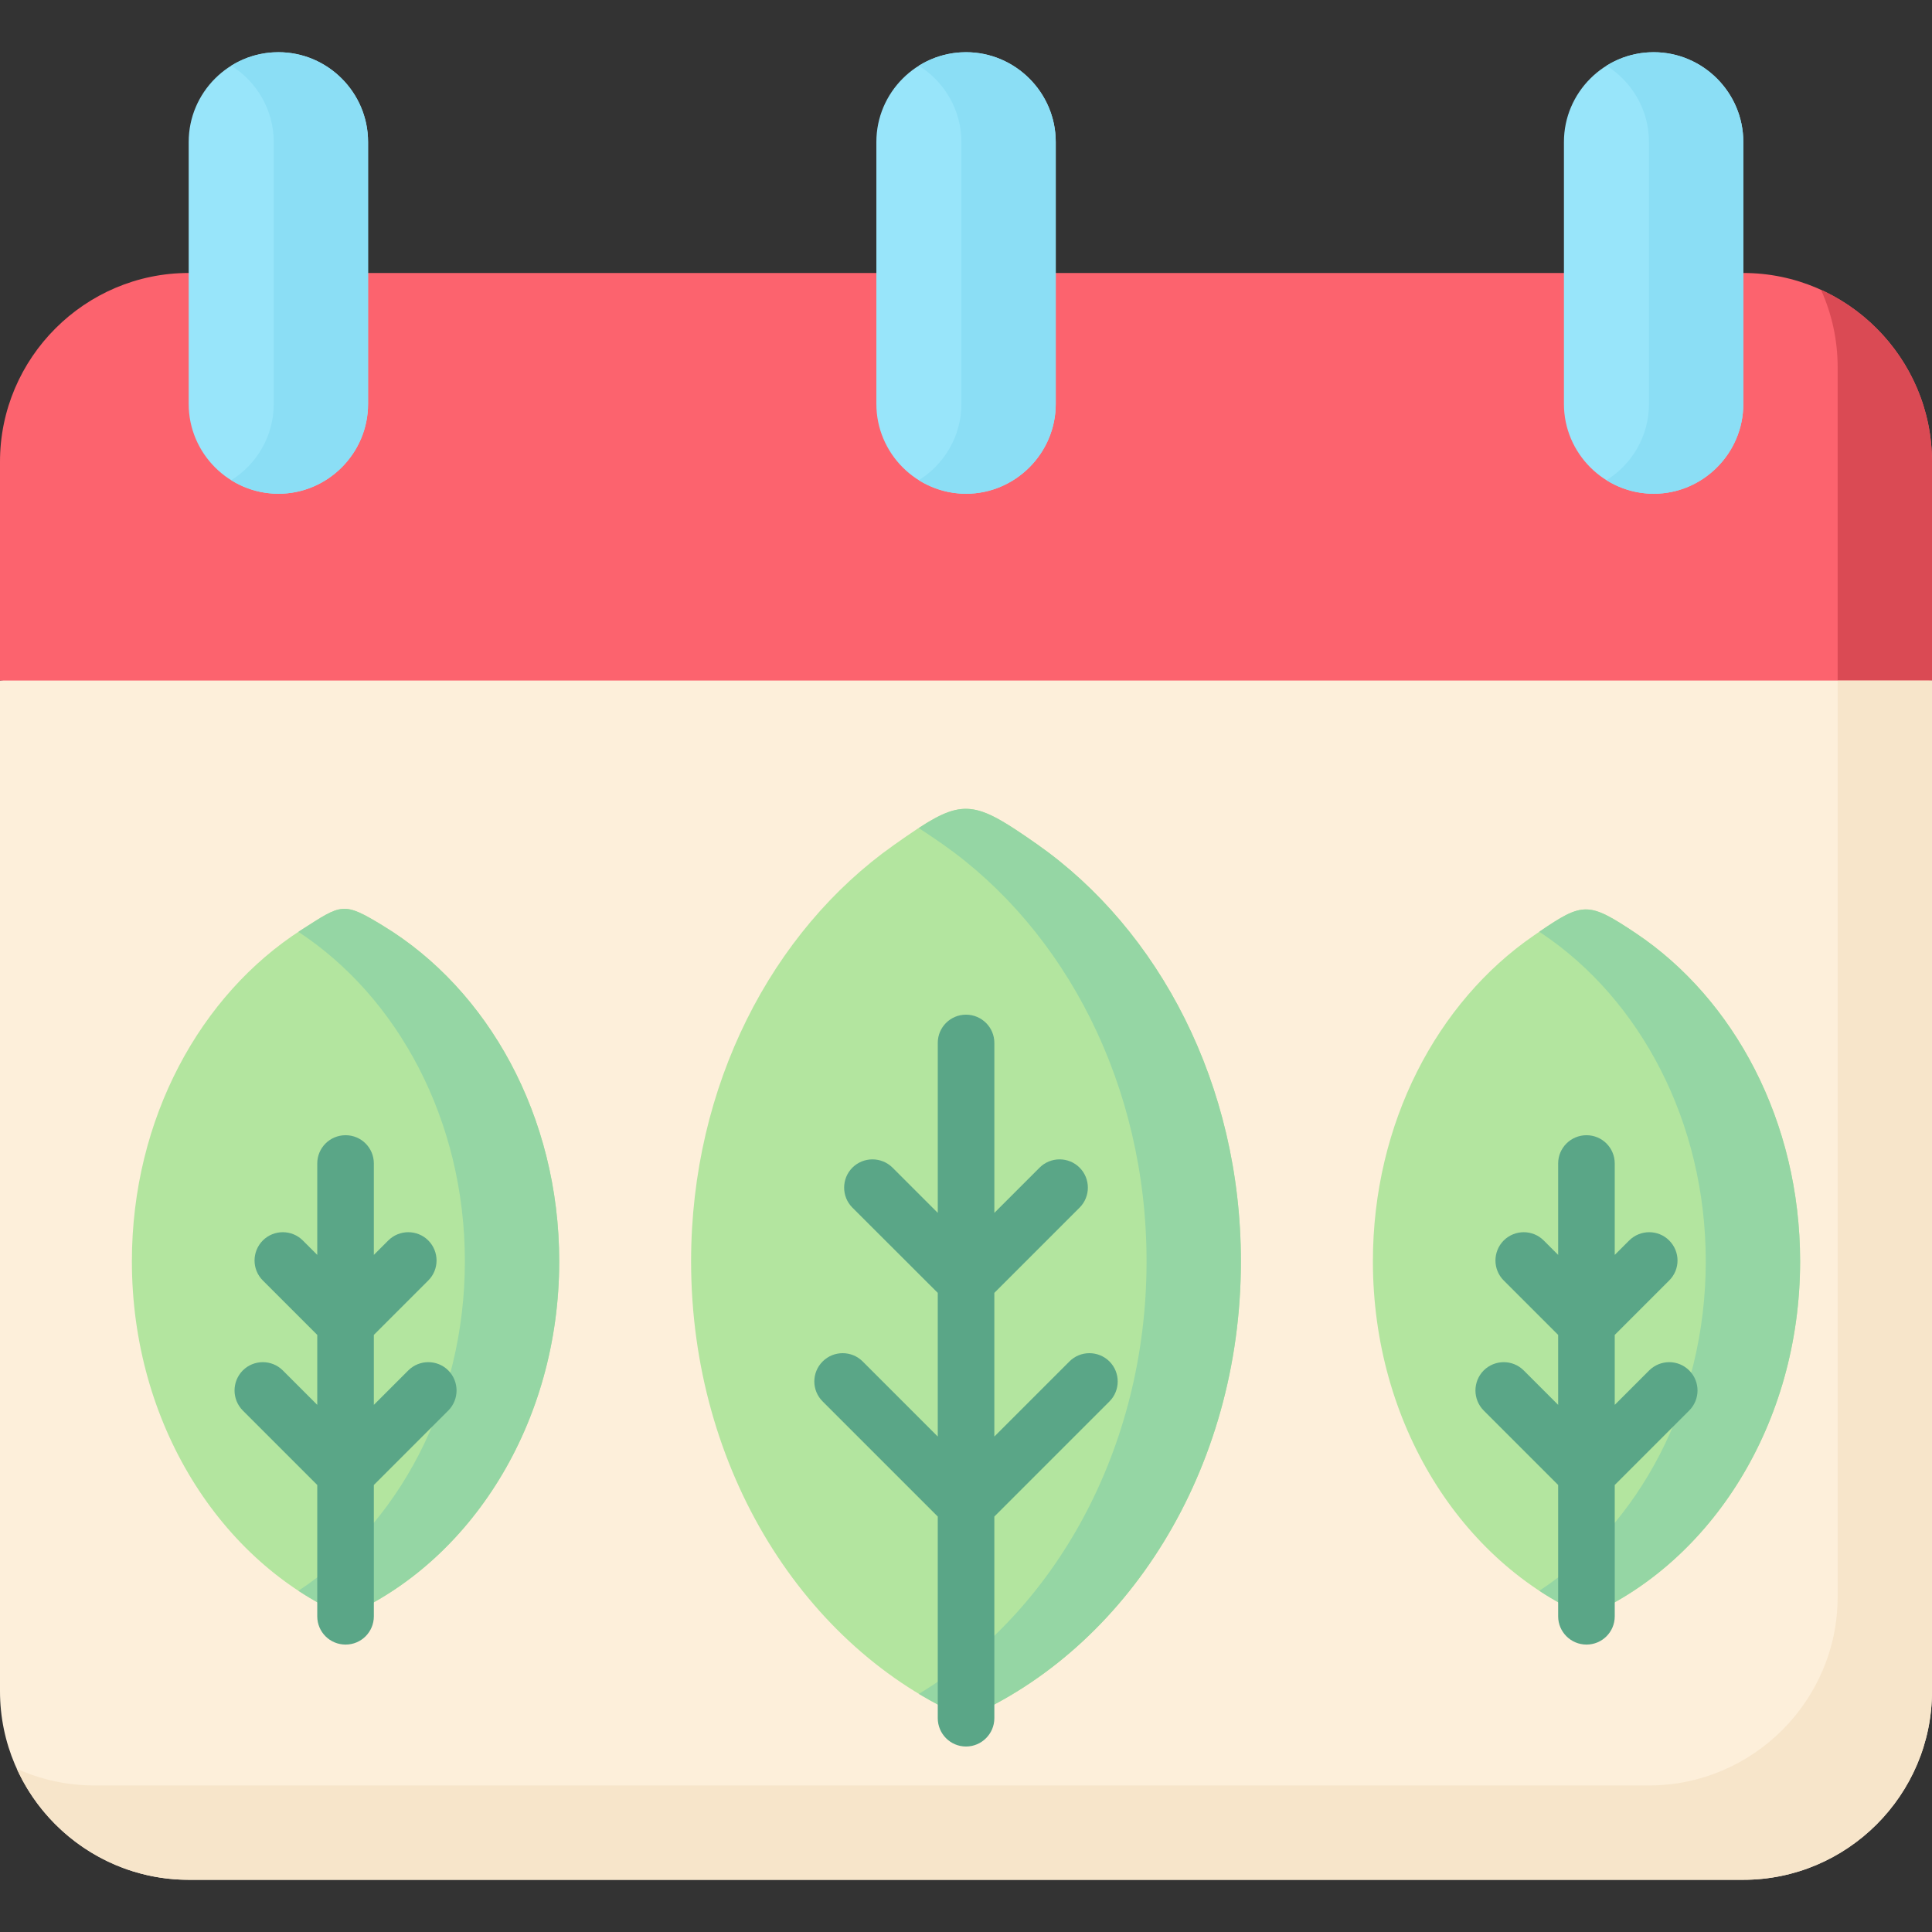 <svg id="Capa_1" enable-background="new 0 0 512 512" height="512" viewBox="0 0 512 512" width="512" xmlns="http://www.w3.org/2000/svg"><rect x="0" y="0" width="512" height="512" fill="#333333" stroke="none"/><g><g clip-rule="evenodd" fill-rule="evenodd"><path d="m512 180.343v267.847c0 27.496-22.479 49.975-50.004 49.975h-411.992c-27.496-.001-50.004-22.48-50.004-49.975v-267.847l251.776-32.004z" fill="#fdefda"/><path d="m461.996 72.343h-411.992c-27.496 0-50.004 22.508-50.004 50.004v57.997h512v-57.997c0-27.496-22.479-50.004-50.004-50.004z" fill="#fc636e"/><path d="m256 455.332c-42.577-18.453-72.852-65.679-72.852-121.067 0-46.63 21.459-87.506 53.661-110.267 18.057-12.756 19.984-12.898 38.041-.255 32.372 22.734 54.001 63.723 54.001 110.523.001 55.387-30.275 102.613-72.851 121.066z" fill="#b3e59f"/><path d="m91.589 428.347c-33.081-14.344-56.637-51.052-56.637-94.082 0-37.786 18.142-70.668 44.93-87.846 10.771-6.888 10.998-7.568 21.685-1.049 27.724 16.838 46.63 50.343 46.63 88.894 0 43.03-23.556 79.739-56.608 94.083z" fill="#b3e59f"/><path d="m256 455.332c-4.28-1.871-8.476-4.025-12.501-6.435 35.887-21.628 60.351-64.857 60.351-114.633 0-46.8-21.601-87.789-54.001-110.523-2.381-1.644-4.479-3.09-6.378-4.309 12.246-7.994 15.817-6.577 31.38 4.309 32.372 22.734 54.001 63.723 54.001 110.523 0 55.389-30.276 102.615-72.852 121.068z" fill="#95d6a4"/><path d="m91.589 428.347c-4.366-1.899-8.532-4.167-12.501-6.775 26.334-17.32 44.107-49.919 44.107-87.307 0-37.389-17.773-70.016-44.107-87.307.255-.199.539-.369.794-.539 10.771-6.888 10.998-7.568 21.685-1.049 27.724 16.838 46.63 50.343 46.63 88.894 0 43.03-23.556 79.739-56.608 94.083z" fill="#95d6a4"/><path d="m420.44 428.347c-33.08-14.344-56.608-51.052-56.608-94.082 0-36.681 17.093-68.768 42.605-86.315 13.039-8.958 14.06-9.326 27.1-.624 26.021 17.433 43.513 49.833 43.513 86.938-.001 43.03-23.53 79.739-56.61 94.083z" fill="#b3e59f"/><path d="m420.44 428.347c-4.337-1.899-8.532-4.167-12.5-6.775 26.333-17.32 44.106-49.919 44.106-87.307 0-37.105-17.489-69.506-43.512-86.938l-.624-.397c11.65-7.965 13.097-7.965 25.626.397 26.021 17.433 43.513 49.833 43.513 86.938 0 43.029-23.529 79.738-56.609 94.082z" fill="#95d6a4"/></g><path d="m263.512 455.332c0 4.139-3.373 7.512-7.512 7.512s-7.483-3.374-7.483-7.512v-53.433l-30.501-30.501c-2.948-2.92-2.948-7.682 0-10.602 2.92-2.92 7.682-2.92 10.602 0l19.899 19.899v-38.069l-22.621-22.592c-2.919-2.919-2.919-7.682 0-10.602 2.948-2.919 7.683-2.919 10.631 0l11.99 11.991v-45.043c0-4.139 3.345-7.483 7.483-7.483s7.512 3.345 7.512 7.483v45.043l11.99-11.991c2.92-2.919 7.683-2.919 10.601 0 2.92 2.919 2.92 7.682 0 10.602l-22.592 22.592v38.069l19.899-19.899c2.92-2.92 7.653-2.92 10.602 0 2.92 2.92 2.92 7.682 0 10.602l-30.501 30.501v53.433z" fill="#5aa687"/><path d="m99.072 428.347c0 4.139-3.345 7.483-7.483 7.483-4.167 0-7.512-3.345-7.512-7.483v-34.81l-19.729-19.73c-2.921-2.948-2.921-7.682 0-10.63 2.92-2.919 7.682-2.919 10.602 0l9.127 9.128v-18.539l-14.428-14.428c-2.92-2.92-2.92-7.654 0-10.602 2.92-2.92 7.682-2.92 10.602 0l3.827 3.826v-24.236c0-4.138 3.345-7.483 7.512-7.483 4.138 0 7.483 3.345 7.483 7.483v24.236l3.827-3.826c2.919-2.92 7.683-2.92 10.602 0 2.919 2.948 2.919 7.682 0 10.602l-14.429 14.428v18.539l9.128-9.128c2.919-2.919 7.682-2.919 10.602 0 2.919 2.948 2.919 7.682 0 10.63l-19.729 19.73v34.81z" fill="#5aa687"/><path d="m427.923 428.347c0 4.139-3.345 7.483-7.483 7.483-4.139 0-7.512-3.345-7.512-7.483v-34.81l-19.729-19.73c-2.92-2.948-2.92-7.682 0-10.63 2.947-2.919 7.682-2.919 10.602 0l9.127 9.128v-18.539l-14.428-14.427c-2.92-2.92-2.92-7.654 0-10.602 2.947-2.92 7.682-2.92 10.602 0l3.826 3.826v-24.236c0-4.138 3.373-7.483 7.512-7.483s7.483 3.345 7.483 7.483v24.236l3.827-3.826c2.948-2.92 7.682-2.92 10.602 0 2.948 2.948 2.948 7.682 0 10.602l-14.429 14.428v18.539l9.128-9.128c2.948-2.919 7.682-2.919 10.602 0 2.948 2.948 2.948 7.682 0 10.63l-19.729 19.73v34.809z" fill="#5aa687"/><path clip-rule="evenodd" d="m486.998 177.253v3.09h25.002v-57.997c0-20.183-12.104-37.673-29.424-45.553 2.835 6.265 4.422 13.237 4.422 20.551z" fill="#da4a54" fill-rule="evenodd"/><path clip-rule="evenodd" d="m512 180.343h-25.002v242.844c0 27.496-22.479 49.975-50.004 49.975h-411.992c-7.314 0-14.287-1.587-20.552-4.422 7.88 17.319 25.371 29.424 45.553 29.424h411.992c27.524 0 50.004-22.479 50.004-49.975v-267.846z" fill="#f7e5ca" fill-rule="evenodd"/><path clip-rule="evenodd" d="m73.787 13.836c-13.097 0-23.783 10.687-23.783 23.783v69.448c0 13.068 10.687 23.783 23.783 23.783 13.067 0 23.754-10.715 23.754-23.783v-69.448c0-13.096-10.687-23.783-23.754-23.783z" fill="#98e5fa" fill-rule="evenodd"/><path clip-rule="evenodd" d="m73.787 13.836c-4.592 0-8.873 1.304-12.502 3.572 6.747 4.224 11.254 11.707 11.254 20.211v69.448c0 8.504-4.507 15.988-11.254 20.183 3.629 2.268 7.909 3.6 12.502 3.6 13.067 0 23.754-10.715 23.754-23.783v-69.448c0-13.096-10.687-23.783-23.754-23.783z" fill="#8bdef5" fill-rule="evenodd"/><path clip-rule="evenodd" d="m256 13.836c-13.067 0-23.754 10.687-23.754 23.783v69.448c0 13.068 10.687 23.783 23.754 23.783 13.067 0 23.783-10.715 23.783-23.783v-69.448c0-13.096-10.716-23.783-23.783-23.783z" fill="#98e5fa" fill-rule="evenodd"/><path clip-rule="evenodd" d="m256 13.836c-4.564 0-8.844 1.304-12.501 3.572 6.747 4.224 11.282 11.707 11.282 20.211v69.448c0 8.504-4.535 15.988-11.282 20.183 3.657 2.268 7.938 3.6 12.501 3.6 13.067 0 23.783-10.715 23.783-23.783v-69.448c0-13.096-10.716-23.783-23.783-23.783z" fill="#8bdef5" fill-rule="evenodd"/><path clip-rule="evenodd" d="m438.241 13.836c-13.067 0-23.782 10.687-23.782 23.783v69.448c0 13.068 10.715 23.783 23.782 23.783 13.067 0 23.755-10.715 23.755-23.783v-69.448c0-13.096-10.687-23.783-23.755-23.783z" fill="#98e5fa" fill-rule="evenodd"/><path clip-rule="evenodd" d="m438.241 13.836c-4.592 0-8.872 1.304-12.501 3.572 6.747 4.224 11.254 11.707 11.254 20.211v69.448c0 8.504-4.507 15.988-11.254 20.183 3.629 2.268 7.909 3.6 12.501 3.6 13.067 0 23.755-10.715 23.755-23.783v-69.448c0-13.096-10.687-23.783-23.755-23.783z" fill="#8bdef5" fill-rule="evenodd"/></g></svg>